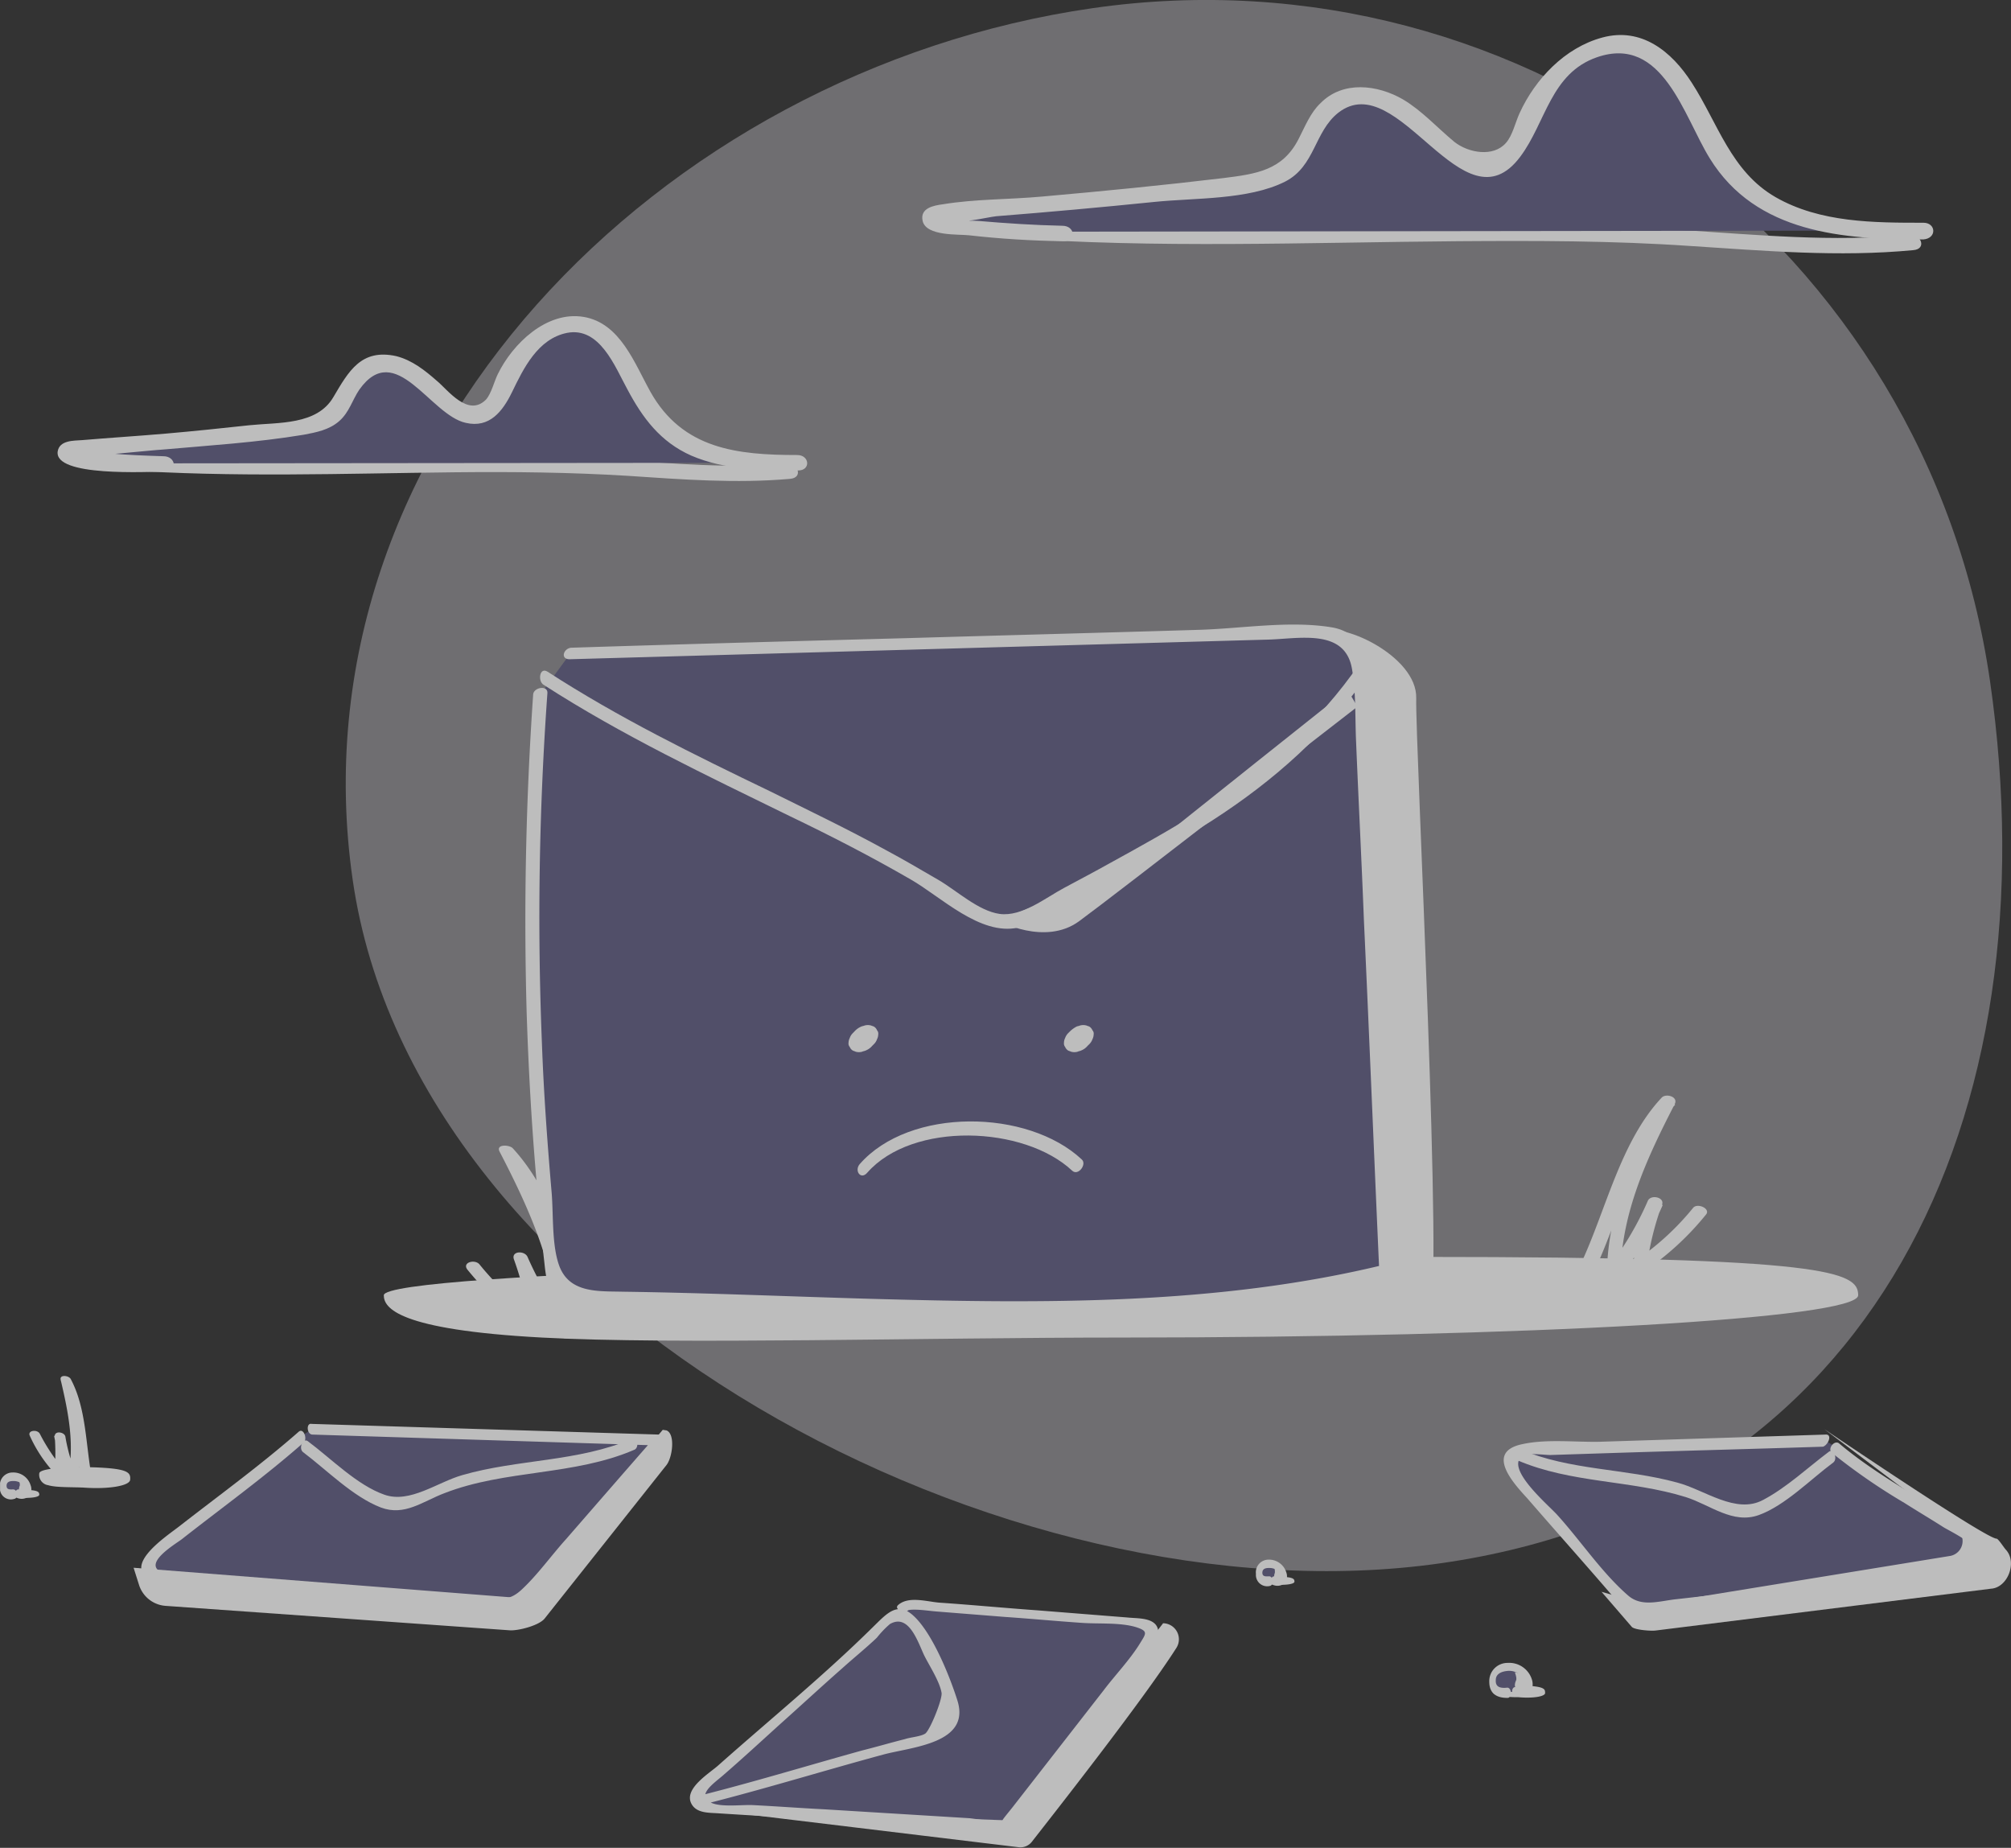 <?xml version="1.0" encoding="utf-8"?>
<svg viewBox="0 0 367.15 337.31" xmlns="http://www.w3.org/2000/svg">
    <rect x="0" y="0" width="367.15" height="337.31" fill="#333333" stroke="none"/>
    <defs>
        <clipPath id="a">
            <rect x="0.01" y="6.31" width="367" height="331" style="fill: none" />
        </clipPath>
    </defs>
    <path
        d="M263.18,285.34c-79.07,11.4-187.37-45.45-198.79-124.73S120.4,12.89,199.47,1.49,351.9,45.12,363.33,124.4,342.25,274,263.18,285.34Z"
        style="fill: rgba(133, 131, 135, 0.733);" />
    <g style="clip-path: url(#a)">
        <g>
            <path
                d="M339.25,236.44c0,4.24-60.3,7.72-134.59,7.72-35.47,0-81.77,1.3-105.74,0-26.36-1.42-28.85-5.44-28.85-7.72,0-4.24,115.18-7,189.57-7S339.25,232.2,339.25,236.44Z"
                style="fill: rgb(189, 189, 189);" />
            <path
                d="M291.2,231.76c4.56-9.78,7.27-22.06,14.64-30.11-.76-.43-1.62-.76-2.38-1.19-5.21,10-9.87,20.33-10.09,31.85,0,1.19,1.95,1.41,2.5.65a60.88,60.88,0,0,0,7.7-13l-2.61-.66a60.3,60.3,0,0,0-2.82,11.53,1.42,1.42,0,0,0,2.28,1.08,51.81,51.81,0,0,0,11.06-10.22c.87-1.08-1.62-2.17-2.38-1.19a48.48,48.48,0,0,1-10.74,9.78c.76.33,1.52.76,2.28,1.09a52.42,52.42,0,0,1,2.82-11.52c.43-1.31-2.06-1.85-2.61-.66a56,56,0,0,1-7.48,12.51c.87.21,1.74.43,2.5.65.21-11.09,4.88-21.09,9.87-30.77.75-1.41-1.63-2.06-2.39-1.19-7.48,8-10.09,20.33-14.64,30.11C288.27,232,290.66,233,291.2,231.76Z"
                style="fill: rgb(189, 189, 189);" />
            <path
                d="M109.33,241.87c-5-10.54-7.7-23.59-15.73-32.28-.65-.65-3.14-.76-2.38.65,5.42,10.44,10.3,21.2,10.63,33,.75-.11,1.62-.33,2.38-.44a64.53,64.53,0,0,1-7.92-13.37c-.54-1.19-3-1.09-2.49.44a57,57,0,0,1,2.93,12c.76-.21,1.52-.43,2.17-.65a51.92,51.92,0,0,1-11.39-10.43c-.87-1-3.25-.33-2.17,1a56.11,56.11,0,0,0,11.82,10.87c.65.44,2.39.55,2.17-.65a61,61,0,0,0-3-12.5c-.86.11-1.62.33-2.49.44a61.28,61.28,0,0,0,8.24,13.8c.54.76,2.5.87,2.39-.43-.22-12.07-5.21-23-10.74-33.59-.76.21-1.62.43-2.38.65,7.8,8.48,10.62,21.52,15.4,31.85C107.27,243.4,110,243.29,109.33,241.87Z"
                style="fill: rgb(189, 189, 189);" />
            <path
                d="M16.82,270c-1.19-6-1-12.83-3.9-18.26-.33-.66-2.06-.87-1.85.1,1.41,6,2.61,11.85,1.3,17.94a10.45,10.45,0,0,1,1.85.11,31.81,31.81,0,0,1-2.28-7.61c-.11-.87-1.95-1.2-1.95-.11a41.53,41.53,0,0,1,0,6.31c.54,0,1.19-.11,1.73-.11a34,34,0,0,1-4.44-6.63c-.44-.87-2.28-.66-1.85.32a25.3,25.3,0,0,0,4.67,7c.32.43,1.62.76,1.73-.11a27.64,27.64,0,0,0,0-6.74,11.6,11.6,0,0,1-1.95-.11,40,40,0,0,0,2.39,8.05c.21.65,1.62,1,1.84.1,1.3-6.19.22-12.28-1.19-18.37-.65,0-1.2.11-1.85.11,2.82,5.22,2.71,12.18,3.8,17.94C15.08,270.9,17,271.11,16.82,270Z"
                style="fill: rgb(189, 189, 189);" />
            <path d="M183.94,42c38.07,2.72,76.14-.44,114.2.87,17,.65,33.95,3.15,50.87,1.3"
                style="fill: #fff" />
            <path
                d="M183.73,43.38c27.43,2,54.87.87,82.42.65,14.21-.1,28.31-.1,42.4.87,13.56.87,27.12,2.07,40.78.76,2.5-.21,1.41-3-.76-2.82-14,1.41-27.87,0-41.86-.87-13-.87-26.14-.87-39.15-.76-27.87.22-55.74,1.41-83.51-.55C181.67,40.34,181.34,43.16,183.73,43.38Z"
                style="fill: rgb(189, 189, 189);" />
            <path
                d="M351.17,42.08c-12,0-25.48-.55-33.72-9.24-5.32-5.65-7.38-13.59-12.15-19.68-1.95-2.5-4.66-4.78-7.81-5.32-2.93-.55-6.07.54-8.57,2.06a23.71,23.71,0,0,0-9.65,11c-1.84,4.13-3.47,9.57-8.24,9.57a6.58,6.58,0,0,1-3.15-.87c-5.64-3-9.11-8.92-15.18-11.42a11.29,11.29,0,0,0-6-.76c-7.05,1.31-6.84,9.24-11.28,13.05-2.39,2.06-5.75,2.61-9,2.93-18.44,2.18-37,3.91-55.42,5.11a1,1,0,0,0-.11,2A180.19,180.19,0,0,0,194,42.29"
                style="fill: rgb(81, 79, 105);" />
            <path
                d="M351.17,40.66c-9,0-18.87,0-27-4.67s-10.52-13.48-15.29-20.87c-3.69-5.76-9.22-10.22-16.38-8.26-6.83,1.85-12.25,7.61-15.07,13.8-.76,1.63-1.3,4.13-2.5,5.44-2.27,2.61-6.83,1.85-9.43-.22-3.15-2.61-5.86-5.65-9.33-7.72-4.66-2.71-11-3.48-15.07.66-1.85,1.73-2.82,4.23-4,6.52-2.92,5.76-7.7,6.41-13.77,7.17-10.95,1.31-22,2.39-33.08,3.37-6,.55-12.25.44-18.11,1.41-1.63.22-4.23.66-3.69,3.05.65,2.82,6.62,2.39,8.46,2.61,5.75.65,11.5,1,17.25,1.08,2.38,0,2.17-2.82-.22-2.82-5.1-.11-10.19-.44-15.18-.87-1-.11-5,0-5.43-.22,1.74.87,6.62-.43,8.57-.65,9.65-.76,19.2-1.63,28.85-2.61,7.37-.76,17.14-.33,23.86-3.7,5.53-2.82,5.31-9.13,9.76-12.61,11-8.47,22.77,22,33.19,8.05,4.66-6.2,5.53-15.22,14-18.15,12-4.14,15.83,10.76,20.6,18.47,8.46,13.7,24.4,14.79,39,14.79C353.67,43.49,353.45,40.66,351.17,40.66Z"
                style="fill: rgb(189, 189, 189);" />
            <path d="M22.35,84.36c28,2.07,56.07-.32,84.16.66,12.47.43,25,2.28,37.52,1"
                style="fill: #fff" />
            <path
                d="M22.24,85.78c20.28,1.41,40.56.65,60.84.43,10.52-.11,21,0,31.56.65,9.87.66,19.74,1.42,29.61.55,2.49-.22,1.41-3-.76-2.83-10.3,1-20.5,0-30.69-.65-9.44-.55-18.87-.65-28.31-.55-20.71.11-41.32,1-62-.43C20.18,82.84,19.86,85.67,22.24,85.78Z"
                style="fill: rgb(189, 189, 189);" />
            <path
                d="M145.66,84.47c-8.89,0-18.76-.32-24.83-6.85-3.91-4.13-5.43-10-8.9-14.45-1.52-1.85-3.36-3.59-5.75-3.92a10.46,10.46,0,0,0-6.39,1.52,18.36,18.36,0,0,0-7.16,8c-1.3,3-2.5,7.06-6.07,7.06a4.22,4.22,0,0,1-2.28-.65C80.16,73,77.55,68.6,73.11,66.75a8.87,8.87,0,0,0-4.45-.54c-5.21,1-5,6.85-8.24,9.67-1.74,1.53-4.23,1.85-6.62,2.18C40.25,79.69,26.58,81,12.92,81.86a.71.71,0,0,0,0,1.42,127,127,0,0,0,17,1.3"
                style="fill: rgb(81, 79, 105);" />
            <path
                d="M145.55,83.06c-11,0-20.93-1.09-26.79-11.52-2.92-5.22-5.53-12.61-12.25-13.7S93.6,62.73,90.89,68.28c-.65,1.3-1.19,3.58-2.17,4.67-3.25,3.26-6.94-1.74-8.89-3.37-2.28-2-4.55-3.81-7.48-4.57-6.4-1.41-8.68,2.72-11.5,7.5-3,5.11-10,4.57-15.29,5.11-5.1.55-10.19,1.09-15.29,1.53s-10.2.76-15.29,1.19c-1.52.11-4.12,0-4.45,2.07-.65,4.67,16.38,3.69,19.52,3.69,2.39.11,2.17-2.82-.22-2.82-3.36-.11-6.72-.22-10.08-.55-1-.11-5-1.41-4.56.44.11.32,13.56-1.09,14.32-1.09,8.57-.76,17.35-1.3,25.92-2.72,2.28-.43,4.66-.87,6.51-2.5S64.32,73,65.62,71.1c6.62-9.24,12.91,4.68,19.42,6.09,4.33,1,6.72-2.07,8.46-5.65,2.06-4.24,4.66-9.68,10-10.77,6-1.19,8.79,6.2,11,10.22,2.82,5.33,6.07,9.68,11.71,12.18,6.07,2.61,13,2.71,19.52,2.71C148.05,85.88,147.83,83.06,145.55,83.06Z"
                style="fill: rgb(189, 189, 189);" />
            <path
                d="M240.77,115.45c3.58-2.39,18,4.24,17.79,12s5.09,110.44,2.38,113.16-146.08,4.78-149.23-1.41c-.86-1.74-14-13,1.09-27C150.65,177.09,240.77,115.45,240.77,115.45Z"
                style="fill: rgb(189, 189, 189);" />
            <path
                d="M104.23,119.15c44.9-1.31,89.91-2.5,134.81-3.81,2.38-.11,5.09-.11,6.94,1.53,2.06,1.73,2.38,4.78,2.49,7.5,1.63,35.76,3.15,71.63,4.77,107.39-44.79,11.2-101.18,5.22-144.45,5-2.39,0-5.1.33-6.62-1.52a6.92,6.92,0,0,1-1.19-3.91,573.31,573.31,0,0,1-2.17-104.79"
                style="fill: rgb(81, 79, 105);" />
            <path
                d="M104,120.34l127.33-3.58c5.64-.11,14.2-2.18,15.5,5.32.76,4.35.55,9.13.76,13.48.44,10.76,1,21.53,1.41,32.18,1,21.52,1.85,42.94,2.82,64.46.44-.44.76-1,1.2-1.41-30.59,7.5-62.69,7.17-94,6.3-15.08-.43-30.15-1.09-45.23-1.3-4.55-.11-9.86.32-11.71-4.79-1.41-3.91-1-9.67-1.41-13.8-.76-8.92-1.41-17.83-1.73-26.74a570.09,570.09,0,0,1,1-63.92c.11-1.52-2.49-1.09-2.6.22q-2,29-1.19,58c.32,10,.87,20,1.73,30,.44,5,.87,10,1.41,14.89.33,2.61.33,5.76,2.82,7.39,1.85,1.2,4.45.87,6.4.87,3.9,0,7.81.11,11.6.22,8.25.21,16.49.54,24.73.76,17.46.54,34.81,1.09,52.28.65,18.87-.54,37.74-2.17,56.17-6.63a1.51,1.51,0,0,0,1.2-1.41c-1.63-35.77-2.39-71.64-4.78-107.4-.32-4.57-1.41-8.7-6.5-9.57-7.7-1.3-16.6.22-24.3.44-17.78.54-35.68,1-53.46,1.52-20.28.54-40.67,1.09-60.95,1.74C102.93,118.17,102.17,120.34,104,120.34Z"
                style="fill: rgb(189, 189, 189);" />
            <path
                d="M99.24,125c14.32,9.24,29.72,16.52,45,24,7.48,3.59,14.86,7.39,22,11.52,5.54,3.16,12.69,10.33,19.63,8.81,6.08-1.41,12.26-6.31,17.68-9.24,6-3.26,12-6.63,17.79-10.33,11.28-7.28,21.15-16,28.74-27.17.76-1.09-.76-3-1.74-1.63-7.7,11.3-17.89,20-29.39,27.17-5.31,3.37-10.84,6.42-16.37,9.46-2.72,1.52-5.53,3-8.25,4.46-3.47,1.84-7.7,5.32-11.82,4.78-3.9-.55-7.81-4.24-11.17-6.2s-6.5-3.8-9.76-5.54c-6.94-3.81-14-7.18-21-10.65C126.68,137.74,112.91,131,100,122.63,98.48,121.65,98.16,124.37,99.24,125Z"
                style="fill: rgb(189, 189, 189);" />
            <path
                d="M247.82,129S203.25,163.61,197,168.17s-14.75-.11-14.75-.11,21.69-8.47,27.22-13S246,125.89,246,125.89Z"
                style="fill: rgb(189, 189, 189);" />
            <path
                d="M333.06,262.85l-55.2,1.63a2.41,2.41,0,0,0-1.73,4l21,24a2.56,2.56,0,0,0,2.06.87L361,286.55a2.47,2.47,0,0,0,1.2-4.46c-8.35-5.87-21.26-12.82-27-17.93"
                style="fill: rgb(81, 79, 105);" />
            <path
                d="M333.28,261.87l-41.1,1.31c-4.45.11-9.76-.54-14.21.43-6.94,1.42-1.63,7.18.87,9.9,5.2,6,10.52,11.95,15.72,18,2.71,3.15,4.45,2.94,8.35,2.5,16.16-1.74,32.32-3.59,48.48-5.33,3-.32,10.63.33,12.26-3.15,2.17-4.56-6.08-7.61-8.9-9.35-6.39-4-13.23-7.82-19-12.71-.86-.66-2.16,1-1.3,1.73a110.76,110.76,0,0,0,13.23,9.14c2.39,1.52,4.78,2.93,7.16,4.45,1.41.87,9.11,4.46,6.29,7-.54.43-2.49.33-3.14.33l-8.46,1c-14.43,1.63-29,3.16-43.38,4.79-3.15.32-6.4,1.52-8.9-.66-4.77-4.13-8.67-10-12.9-14.67-1.52-1.74-9.87-8.7-6.29-10.87,1-.54,3.9-.11,5-.11l10.19-.33c13.23-.43,26.46-.76,39.59-1.19C333.82,263.72,334.58,261.77,333.28,261.87Z"
                style="fill: rgb(189, 189, 189);" />
            <path
                d="M277,266.55c9.86,4.24,20.71,3.59,30.8,6.74,4.44,1.41,8.56,5,13.34,3.26s9.43-6.52,13.55-9.57c.87-.65.11-2.61-.76-2-3.9,2.93-7.7,6.52-12,8.8-5,2.72-10.73-1.85-15.72-3.15-9.54-2.61-19.52-2.17-28.74-6.09C276.34,264.05,276,266.11,277,266.55Z"
                style="fill: rgb(189, 189, 189);" />
            <path
                d="M292.39,290.57l5.54,6.42c.54.54,3.47.76,4.33.65L363.54,290c3-.22,4.77-4.78,2.71-7.07-.33-.32-1.41-2.06-1.74-2.06-1.95,0-31.45-20-31.45-20l24.19,18.26a2.76,2.76,0,0,1-1.19,4.89L300.85,293Z"
                style="fill: rgb(189, 189, 189);" />
            <path
                d="M57.05,260.79l63.45,1.95L95.23,291.66a3.67,3.67,0,0,1-3,1.2l-63.77-5.22a2,2,0,0,1-1.08-3.48c8.24-6.74,21.26-16.2,27.65-22"
                style="fill: rgb(81, 79, 105);" />
            <path
                d="M57.05,261.87l63.45,2c-.22-.65-.44-1.3-.65-1.85-5.53,6.31-11,12.61-16.49,18.92-2.71,3-5.2,6.52-8.13,9.24-2,1.85-3.36,1.74-5.75,1.52-19-1.52-37.85-3.15-56.83-4.67-.76-.11-3,.21-3.68-.33-2.17-1.63,2.6-4.57,4.12-5.65,7.48-5.87,15.18-11.42,22.34-17.72.76-.65,0-2.72-.87-2-6.94,6.09-14.42,11.52-21.69,17.18-2.17,1.74-11.39,7.61-4.66,10.21,1.84.66,4.44.44,6.29.55l15.72,1.3,35.14,2.94a47.67,47.67,0,0,0,6.72.54c3.37-.22,4.88-2.93,7-5.22,7.26-8.37,14.64-16.74,21.9-25.11.44-.54.22-1.85-.65-1.85l-63.44-1.95C55.86,259.7,56,261.87,57.05,261.87Z"
                style="fill: rgb(189, 189, 189);" />
            <path
                d="M115.4,262.64c-9.87,4.24-20.82,3.69-31,6.63-4.56,1.3-9.55,5.21-14.21,3.58-5-1.74-9.76-6.63-14-9.78-.87-.65-1.74,1.3-.87,2,4.34,3.26,9.11,8.15,14.21,10.11,4.34,1.63,7.59-1.09,11.6-2.61,11.17-4.35,23.64-3.15,34.71-7.94C116.7,264.27,116.49,262.2,115.4,262.64Z"
                style="fill: rgb(189, 189, 189);" />
            <path
                d="M121.69,261.11c1.63.66,1.09,4.9,0,6.31l-22.23,28c-1,1.31-4.88,2.29-6.4,2.18l-62.79-4.46a5.5,5.5,0,0,1-4.88-3.8l-1-3.16,70.82,5.55L121,261Z"
                style="fill: rgb(189, 189, 189);" />
            <path
                d="M197.5,211.65c-9.87-9.24-31.45-9.56-40.56.87-1,1.2.22,2.94,1.41,1.53,8.24-9.35,28.63-8.59,37.42-.33C196.85,214.7,198.48,212.52,197.5,211.65Z"
                style="fill: rgb(189, 189, 189);" />
            <path
                d="M156,188.28l-.32.33a2.21,2.21,0,0,0-.54.87,2,2,0,0,0-.22.87.92.92,0,0,0,.22.76,1.36,1.36,0,0,0,.54.65c.21.11.32.11.54.22a2.19,2.19,0,0,0,1.19,0c.22-.11.44-.11.65-.22a3.06,3.06,0,0,0,1.2-.87l.32-.32a2.29,2.29,0,0,0,.54-.87,2.06,2.06,0,0,0,.22-.87.9.9,0,0,0-.22-.76,1.37,1.37,0,0,0-.54-.66c-.21-.11-.32-.11-.54-.21a2.19,2.19,0,0,0-1.19,0c-.22.1-.44.1-.65.21A3.51,3.51,0,0,0,156,188.28Z"
                style="fill: rgb(189, 189, 189);" />
            <path
                d="M195.33,188.28l-.33.33a2.47,2.47,0,0,0-.54.87,2,2,0,0,0-.21.87,1,1,0,0,0,.21.76,1.48,1.48,0,0,0,.54.65c.22.11.33.11.55.22a2.19,2.19,0,0,0,1.19,0c.22-.11.43-.11.65-.22a3,3,0,0,0,1.19-.87l.33-.32a2.42,2.42,0,0,0,.54-.87,2.06,2.06,0,0,0,.22-.87.9.9,0,0,0-.22-.76,1.5,1.5,0,0,0-.54-.66c-.22-.11-.33-.11-.54-.21a2.22,2.22,0,0,0-1.2,0c-.21.1-.43.1-.65.21A5.21,5.21,0,0,0,195.33,188.28Z"
                style="fill: rgb(189, 189, 189);" />
            <path
                d="M165,293.4c.43-.33.65-.54.65-.54l43.49,3.36a1.68,1.68,0,0,1,1.19,2.72l-26.68,34.24-54.55-3.26a2,2,0,0,1-1.2-3.37l17.36-15.43c4.66-4.24,9.32-8.48,14.1-12.61.86-.76,3.9-4.46,5.09-4.35,2.82.22,7.27,12,8.68,14.57.87,1.63,1.73,3.58,1.19,5.32-.76,2.07-3.14,2.83-5.31,3.37-14.64,3.59-25.49,7.39-40.13,11"
                style="fill: rgb(81, 79, 105);" />
            <path
                d="M165.83,293.94s.11-.11,1.09-.11c1.3,0,2.71.22,4,.33l12.58,1c4.66.32,9.33.76,14,1.08,3,.22,6.94-.1,9.87.77,2.39.76,1.84,1.19.65,3.15-1.84,2.93-4.45,5.65-6.51,8.37l-16.26,20.87c-.66.87-1.41,1.74-2.07,2.61-.65,1.09,0,.32.22.32-1.84.33-4.44-.21-6.4-.43l-26.57-1.63c-4.34-.22-8.57-.54-12.9-.76-2-.11-5.86.43-7.7-.44-2.82-1.3.54-3.58,2.06-4.89,3.47-3,6.94-6.19,10.3-9.24,3.9-3.48,7.7-7,11.6-10.43,2.06-1.85,4.34-3.7,6.29-5.55a17.79,17.79,0,0,1,2.39-2.5c3.36-1.95,5,2.94,6.18,5.55.87,1.84,2.93,4.89,3.26,7.06.1,1.31-2.17,6.85-3,7.39s-2.71.66-3.69,1c-2.6.65-5.2,1.42-7.81,2.07-9.76,2.71-19.41,5.65-29.28,8.15-1.41.33-.11,1.74,1,1.52,10.73-2.72,21.36-6,32.1-8.91,5.2-1.41,16.05-2,13.56-9.89-1.41-4.46-4.56-12.29-8-15.44-2.93-2.72-4.88-.43-7.37,2-8.9,8.8-18.77,16.85-28.2,25.22-1.52,1.41-6.18,4.13-5.1,6.84.87,2.07,3.36,1.85,5.21,2,10.19.65,20.39,1.2,30.58,1.85,5.1.33,10.09.65,15.18.87,1.74.11,4.67.87,6.4.32s2.93-3,4-4.45c3.26-4.13,6.51-8.37,9.76-12.5s6.62-8.59,10-12.83c1.09-1.41,4.23-4.13,4.23-6.2,0-2.93-3.69-2.6-5.64-2.82l-16.48-1.31c-6-.43-12-1-18-1.41-2.28-.22-5.54-1.2-7.38.44C163.12,293.72,165.07,294.59,165.83,293.94Z"
                style="fill: rgb(189, 189, 189);" />
            <path
                d="M129,330.31l57.1,6.9a2.66,2.66,0,0,0,2.28-1c3.9-5,20.17-25.66,26.35-35.33a2.93,2.93,0,0,0-2.38-4.57l-27.85,36Z"
                style="fill: rgb(189, 189, 189);" />
            <path
                d="M23.76,270.14c-.11,1.08-3.9,1.74-8.46,1.41-2.17-.11-5.1,0-6.51-.44a1.92,1.92,0,0,1-1.62-2.17c.11-1.09,7.26-1.3,11.82-1S23.87,268.94,23.76,270.14Z"
                style="fill: rgb(189, 189, 189);" />
            <path
                d="M236.33,288.72c0,.44-1.52.66-3.37.55a17.79,17.79,0,0,1-2.6-.22.81.81,0,0,1-.65-.87c0-.43,2.82-.43,4.66-.33S236.33,288.29,236.33,288.72Z"
                style="fill: rgb(189, 189, 189);" />
            <path
                d="M231.66,288.51a1.49,1.49,0,0,1-1.52-.33,1.89,1.89,0,0,1-.32-1.09,1.58,1.58,0,0,1,.22-1,1.88,1.88,0,0,1,1.62-.87,3.2,3.2,0,0,1,2,.65,2,2,0,0,1,.76,1.85.9.9,0,0,1-.21.43.4.4,0,0,1-.33.11,4,4,0,0,1-1.19.11"
                style="fill: rgb(81, 79, 105);" />
            <path
                d="M231.66,287.75c-.54,0-1.19.1-1.19-.66s.65-.87,1.19-.87a2.47,2.47,0,0,1,1.52.44c.22.11.65.54.54.87s-.65.22-1,.22c-.87-.11-.87,1.52-.11,1.63a2.05,2.05,0,0,0,2-.44,2.14,2.14,0,0,0,.22-1.95,3.3,3.3,0,0,0-3.26-2.29,2.31,2.31,0,0,0-2.27,2.61,2.06,2.06,0,0,0,2.6,2.18C232.64,289.27,232.42,287.64,231.66,287.75Z"
                style="fill: rgb(189, 189, 189);" />
            <path
                d="M232.64,286.12a2.55,2.55,0,0,1,.11,1c-.11.22-.22.87,0,.87a6,6,0,0,0,1.41,0,7.39,7.39,0,0,0-.22-1.41A6,6,0,0,0,232.64,286.12Z"
                style="fill: rgb(189, 189, 189);" />
            <path
                d="M7.17,272.85c0,.44-1.52.66-3.37.55a17.79,17.79,0,0,1-2.6-.22.81.81,0,0,1-.65-.87c0-.43,2.82-.43,4.66-.33S7.17,272.42,7.17,272.85Z"
                style="fill: rgb(189, 189, 189);" />
            <path
                d="M2.5,272.75A1.51,1.51,0,0,1,1,272.42a1.83,1.83,0,0,1-.33-1.09,1.62,1.62,0,0,1,.22-1,1.9,1.9,0,0,1,1.62-.87,3.26,3.26,0,0,1,2,.66A2.08,2.08,0,0,1,5.22,272a.83.83,0,0,1-.22.44.4.4,0,0,1-.33.11,4.74,4.74,0,0,1-1.19.11"
                style="fill: rgb(81, 79, 105);" />
            <path
                d="M2.4,271.88c-.55,0-1.2.1-1.2-.66s.65-.87,1.2-.87a2.44,2.44,0,0,1,1.51.44c.22.11.65.54.55.87s-.66.22-1,.22c-.87-.11-.87,1.52-.11,1.63a2.1,2.1,0,0,0,2-.44,2.1,2.1,0,0,0,.22-2,3.29,3.29,0,0,0-3.25-2.28A2.31,2.31,0,0,0,0,271.44a2,2,0,0,0,2.6,2.17C3.37,273.51,3.26,271.88,2.4,271.88Z"
                style="fill: rgb(189, 189, 189);" />
            <path
                d="M3.48,270.24s.22.77.11,1-.22.87,0,.87a6,6,0,0,0,1.41,0,7.39,7.39,0,0,0-.22-1.41A9.07,9.07,0,0,0,3.48,270.24Z"
                style="fill: rgb(189, 189, 189);" />
            <path
                d="M282.09,309.05c0,.65-2.27,1-4.88.76a19.49,19.49,0,0,1-3.79-.32c-1-.33-1-.87-1-1.2,0-.65,4.23-.76,6.94-.54S282.09,308.4,282.09,309.05Z"
                style="fill: rgb(189, 189, 189);" />
            <path
                d="M275.26,308.83a2.69,2.69,0,0,1-2.28-.43,2.65,2.65,0,0,1-.54-1.52,3.21,3.21,0,0,1,.22-1.42,3,3,0,0,1,2.38-1.3,4.46,4.46,0,0,1,2.82,1,3.25,3.25,0,0,1,1.09,2.72,1,1,0,0,1-.33.65c-.11.11-.21.11-.43.22a4.72,4.72,0,0,1-1.74.1"
                style="fill: rgb(81, 79, 105);" />
            <path
                d="M275.15,308.07c-1.08.11-2.17,0-2.06-1.41,0-1.09,1-1.52,2-1.63a3.11,3.11,0,0,1,2.39.65c.43.33,1.08,1,1,1.52-.11.87-1.2.76-1.74.76-.87-.1-.87,1.53-.11,1.64s2.06.21,2.71-.55a2.87,2.87,0,0,0,.33-2.5,4.34,4.34,0,0,0-4.45-3A3.32,3.32,0,0,0,271.9,307c0,2.17,1.41,3,3.47,2.93C276.13,309.6,275.91,308,275.15,308.07Z"
                style="fill: rgb(189, 189, 189);" />
            <path
                d="M276.56,305.25s.44,1.08.22,1.52-.33,1.19,0,1.3a12.71,12.71,0,0,0,2.06,0,21.1,21.1,0,0,0-.33-2.17C278.51,305.68,276.56,305.25,276.56,305.25Z"
                style="fill: rgb(189, 189, 189);" />
        </g>
    </g>
</svg>